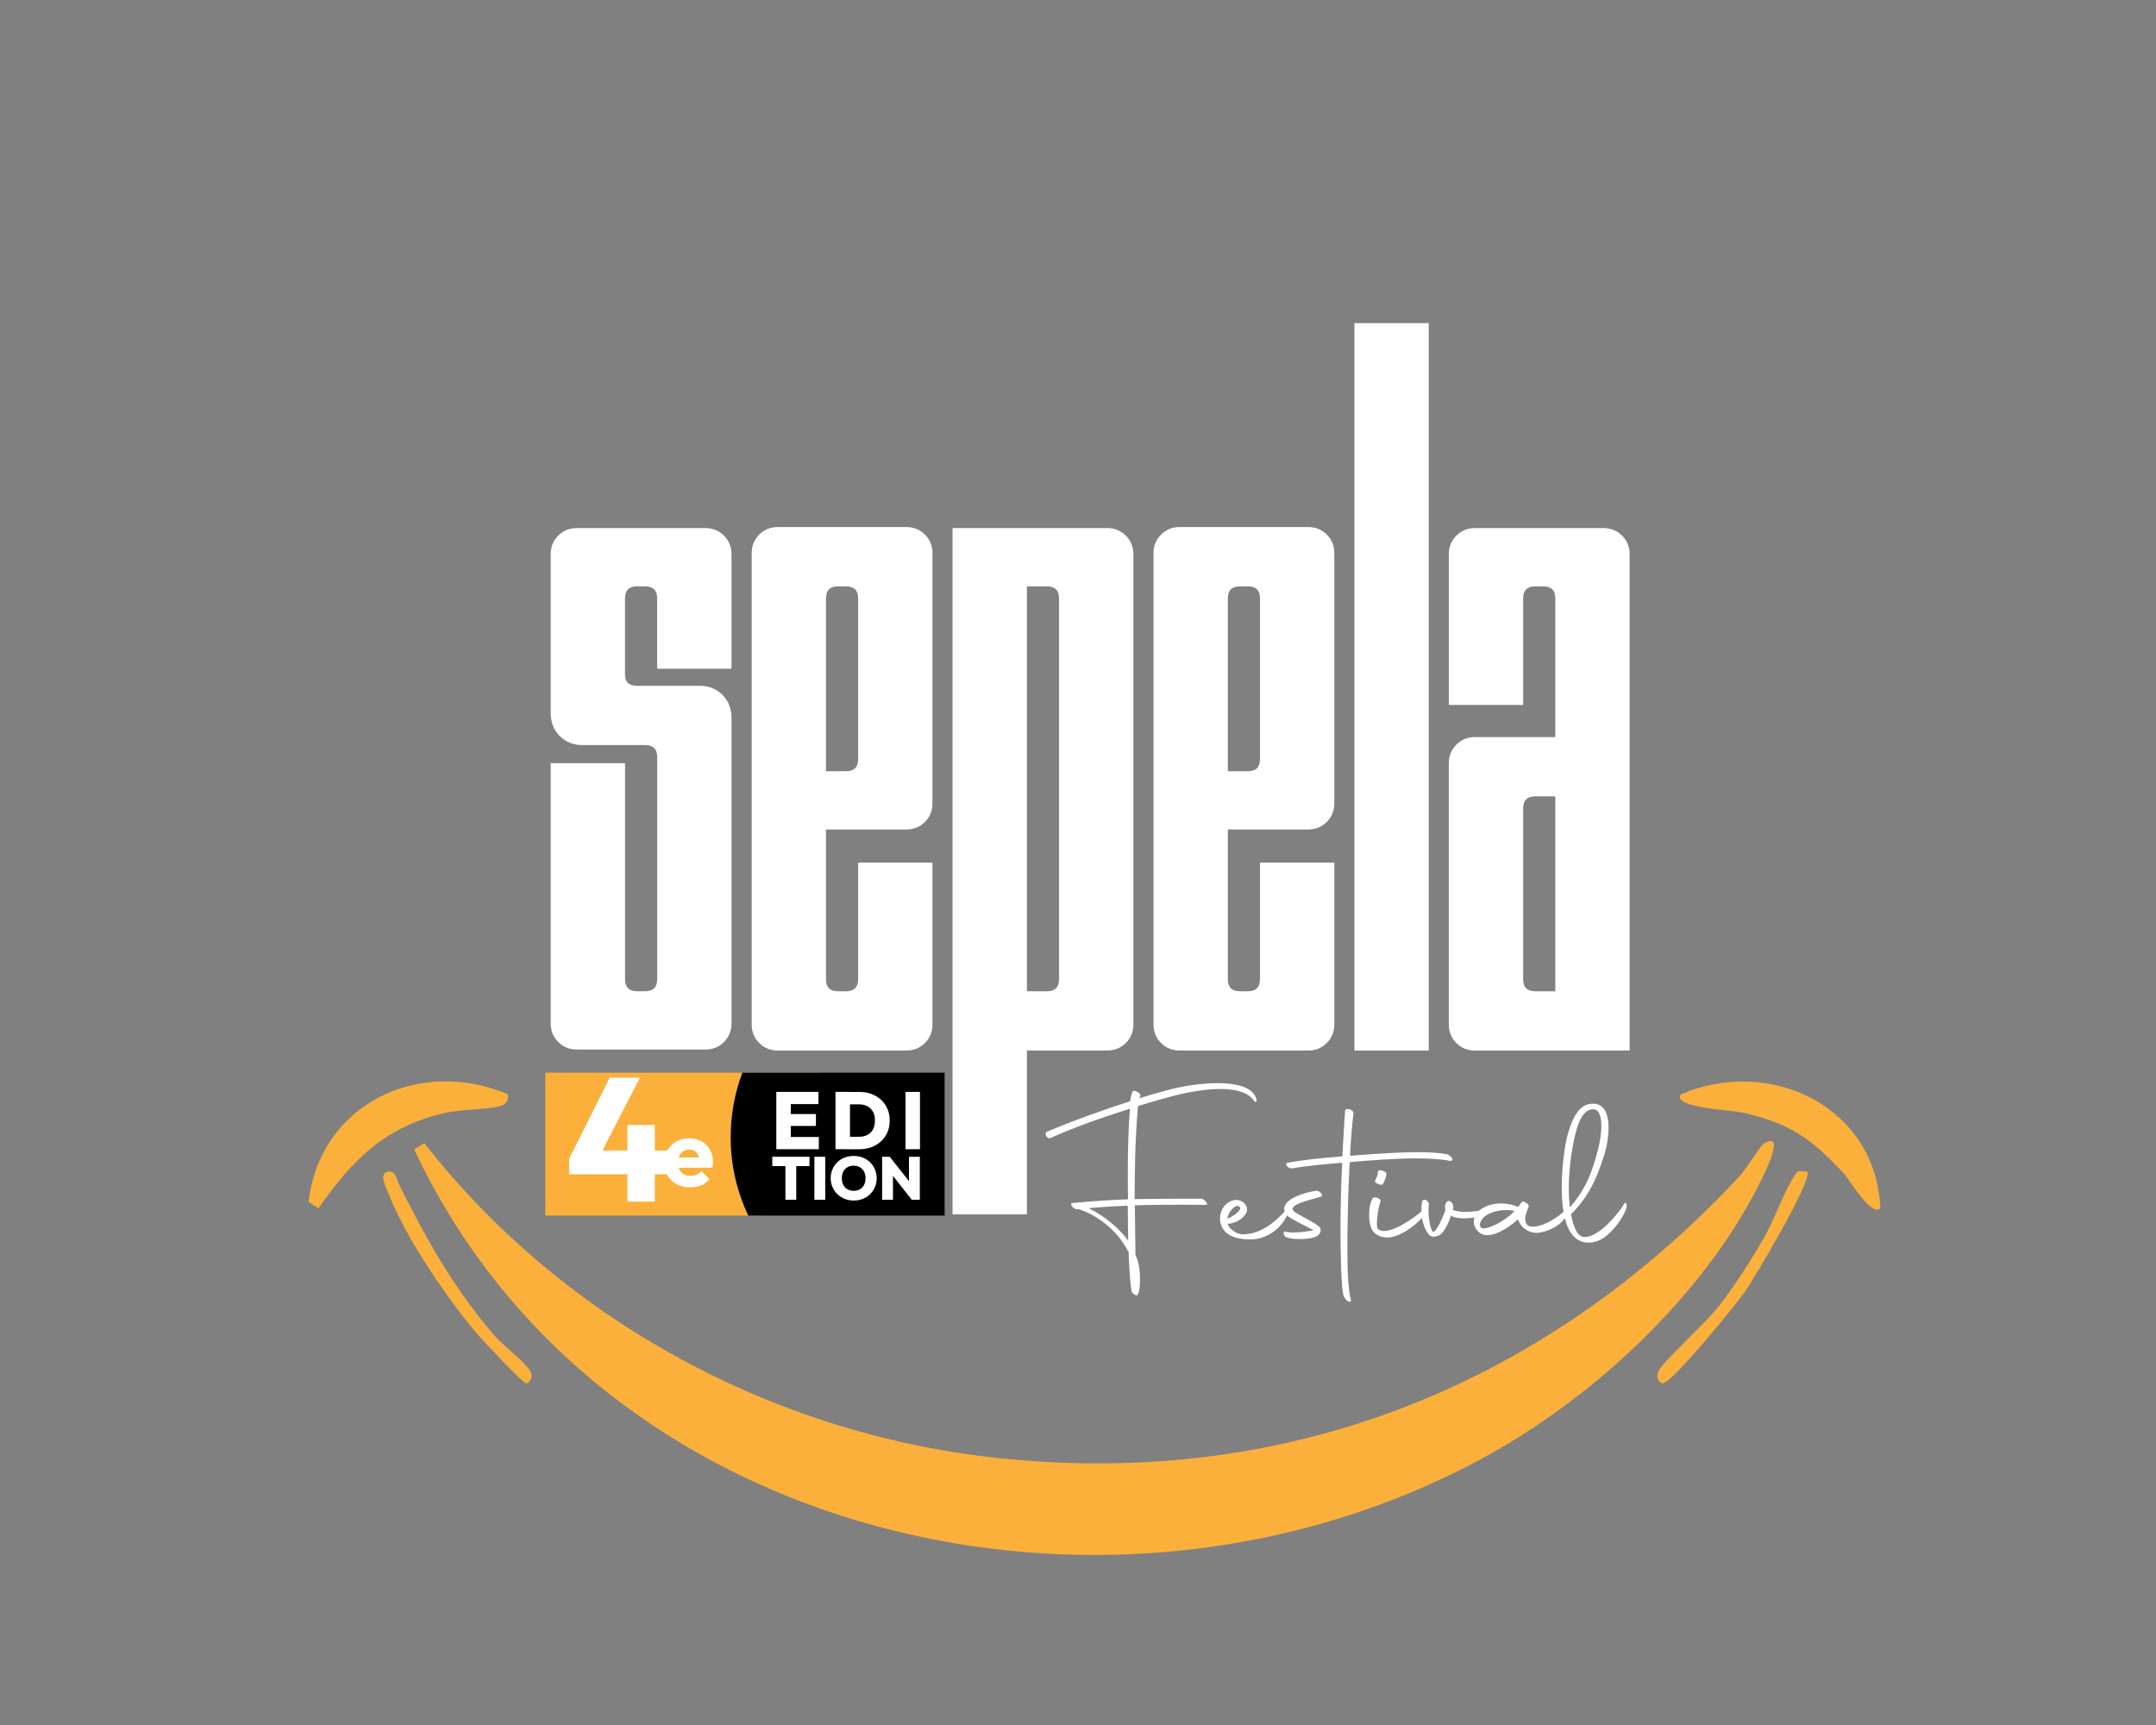 <?xml version="1.0" encoding="UTF-8"?><svg id="Calque_1" xmlns="http://www.w3.org/2000/svg" viewBox="0 0 1280 1024"><rect x="0" y="0" width="1280" height="1024" fill="#808080" stroke="none"/><defs><style>.cls-1{fill:#fff;}.cls-2{fill:none;}.cls-3{fill:#fbb03b;}</style></defs><path class="cls-3" d="M1046.75,679.17c14.85-9.6-.58,20.32-2.05,23.25-33.75,67.33-99.5,128.17-165.22,163.63-219.84,118.63-524.3,49.7-633.57-183.77l6.03-3.68c79.87,102.49,202.23,169.98,331.6,185.87,175.02,21.5,330.96-39.3,449.47-166.49,3.03-3.25,12.42-17.95,13.74-18.81Z"/><path class="cls-3" d="M1116.38,717.27c-5.34,5.31-18.14-16.77-21.69-20.6-19.37-20.91-32-29.85-60.43-36.29-5.29-1.2-42.27-2.88-36.35-10.77,53.29-22.68,115.82,7.2,118.46,67.66Z"/><path class="cls-3" d="M301.53,649.61c.64,3.26-.85,5.86-4.03,6.82-7.93,2.39-23.9,1.97-34.26,4.42-34.96,8.28-54.33,27.96-74.17,56.43l-5.87-3.74c6.7-58.36,65.9-86.32,118.33-63.92Z"/><path class="cls-3" d="M1072.86,695.54c4.13,3.75-31.6,63.68-36.67,70.91-5.62,8.02-43.36,54.62-49.16,54.76-1.61.04-4.38-3.52-2.46-7.24,3.15-6.1,28.56-29.11,36.11-38.86,9.22-11.91,18.4-26.23,26.01-39.28,6.7-11.49,11.51-26.48,18.28-37.28,2.76-4.39,2.25-3.36,7.89-3.02Z"/><path class="cls-3" d="M230.24,695.54c4.91-.92,5.31,4.95,6.72,7.74,16.65,33.08,31.84,60.51,56.08,89,4.87,5.73,19.35,16.87,21.84,21.69,1.94,3.76-.9,7.3-2.46,7.24-1.96-.08-24.45-24.05-27.74-27.82-18.11-20.77-43.92-58.63-53.68-84.14-1.11-2.91-6.76-12.58-.76-13.71Z"/><path class="cls-1" d="M346.04,442.31c-5.57,0-10.14-1.79-13.72-5.37-3.58-3.58-5.37-8.15-5.37-13.72v-94.24c0-4.37,1.49-8.05,4.47-11.03,2.98-2.98,6.65-4.47,11.03-4.47h76.34c4.37,0,8.05,1.49,11.03,4.47,2.98,2.98,4.47,6.66,4.47,11.03v67.99h-44.14v-41.75c0-4.77-2.39-7.16-7.16-7.16h-4.77c-4.77,0-7.16,2.39-7.16,7.16v45.33c0,4.38,2.38,6.56,7.16,6.56h36.98c5.56,0,10.14,1.79,13.72,5.37,3.58,3.58,5.37,8.15,5.37,13.72v181.32c0,4.38-1.49,8.05-4.47,11.03-2.98,2.98-6.66,4.47-11.03,4.47h-76.34c-4.38,0-8.05-1.49-11.03-4.47-2.98-2.98-4.47-6.65-4.47-11.03v-154.48h44.14v128.23c0,4.77,2.38,7.16,7.16,7.16h4.77c4.77,0,7.16-2.39,7.16-7.16v-131.81c0-4.77-2.39-7.16-7.16-7.16h-36.98Z"/><path class="cls-1" d="M553.6,476.9c0,4.38-1.49,8.05-4.47,11.03-2.98,2.98-6.66,4.47-11.03,4.47h-47.72v88.87c0,4.77,2.39,7.16,7.16,7.16h4.77c4.77,0,7.16-2.39,7.16-7.16v-69.19h44.14v96.03c0,4.38-1.49,8.05-4.47,11.03-2.98,2.98-6.66,4.47-11.03,4.47h-76.34c-4.38,0-8.05-1.49-11.03-4.47s-4.47-6.65-4.47-11.03v-279.73c0-4.37,1.49-8.05,4.47-11.03,2.98-2.98,6.65-4.47,11.03-4.47h76.34c4.37,0,8.05,1.49,11.03,4.47,2.98,2.98,4.47,6.66,4.47,11.03v148.51ZM497.54,348.07c-4.77,0-7.16,2.39-7.16,7.16v102.59h11.93c4.77,0,7.16-2.39,7.16-7.16v-95.43c0-4.77-2.38-7.16-7.16-7.16h-4.77Z"/><path class="cls-1" d="M609.66,720.85h-44.14v-407.37h91.85c4.37,0,8.05,1.49,11.03,4.47,2.98,2.98,4.47,6.66,4.47,11.03v279.13c0,4.38-1.49,8.05-4.47,11.03s-6.66,4.47-11.03,4.47h-47.71v97.22ZM621.59,588.44c4.77,0,7.16-2.39,7.16-7.16v-226.05c0-4.77-2.39-7.16-7.16-7.16h-11.93v240.37h11.93Z"/><path class="cls-1" d="M792.17,476.9c0,4.38-1.49,8.05-4.47,11.03-2.98,2.98-6.66,4.47-11.04,4.47h-47.71v88.87c0,4.77,2.38,7.16,7.16,7.16h4.77c4.77,0,7.16-2.39,7.16-7.16v-69.19h44.14v96.03c0,4.38-1.49,8.05-4.47,11.03-2.98,2.98-6.66,4.47-11.04,4.47h-76.34c-4.38,0-8.05-1.49-11.03-4.47-2.98-2.98-4.47-6.65-4.47-11.03v-279.73c0-4.37,1.49-8.05,4.47-11.03,2.98-2.98,6.65-4.47,11.03-4.47h76.34c4.37,0,8.05,1.49,11.04,4.47,2.98,2.98,4.47,6.66,4.47,11.03v148.51ZM736.11,348.07c-4.77,0-7.16,2.39-7.16,7.16v102.59h11.93c4.77,0,7.16-2.39,7.16-7.16v-95.43c0-4.77-2.38-7.16-7.16-7.16h-4.77Z"/><path class="cls-1" d="M804.1,623.63V191.81h44.14v431.82h-44.14Z"/><path class="cls-1" d="M860.16,453.05c0-4.37,1.49-8.05,4.47-11.03,2.98-2.98,6.65-4.47,11.03-4.47h47.72v-82.31c0-4.77-2.39-7.16-7.16-7.16h-4.77c-4.77,0-7.16,2.39-7.16,7.16v63.22h-44.14v-89.47c0-4.37,1.49-8.05,4.47-11.03,2.98-2.98,6.65-4.47,11.03-4.47h76.34c4.37,0,8.05,1.49,11.03,4.47,2.98,2.98,4.47,6.66,4.47,11.03v294.64h-91.85c-4.38,0-8.05-1.49-11.03-4.47-2.98-2.98-4.47-6.65-4.47-11.03v-155.07ZM923.38,588.44v-115.71h-11.93c-4.77,0-7.16,2.39-7.16,7.16v101.4c0,4.77,2.39,7.16,7.16,7.16h11.93Z"/><path class="cls-3" d="M454.93,708.9c1.1-2.29,2.74-4.27,4.33-6.26,1.67-6.34,3.97-12.5,5.76-18.84.29-1.19.61-2.38.95-3.57.57-2.01,1.95-3.09,3.5-3.43.38-1.93.84-3.85,1.4-5.75.96-3.29,4.12-4.07,6.61-3.16,1.58-5.94,3.33-11.83,5.01-17.63.4-1.39,1.25-2.34,2.28-2.91.21-3.58.58-7.13,1.48-10.59h-162.51v84.84h128.24c.33-4.41,1.11-8.86,2.96-12.72Z"/><path d="M560.82,636.77v84.84h-116.54c-6.73-14.1-10.49-29.89-10.49-46.55,0-13.48,2.46-26.39,6.98-38.29h120.05Z"/><path class="cls-1" d="M626.7,669.69c10.22-4.31,28.19-10.83,44.32-16,.37-2.71.74-4.68,1.48-5.91.62-.37,1.6-.37,3.08.62,1.23.62,1.72,1.85,1.48,2.34-.25.25-.49.62-.62,1.23,7.39-2.34,14.28-4.19,19.33-5.54,7.51-1.85,17.85-3.45,27.21-3.45,11.2,0,21.17,2.34,23.02,9.73.25,1.48-.98,1.72-1.35.99-3.08-4.92-10.22-7.26-20.07-7.26-7.88,0-17.61,1.48-28.31,4.19-5.42,1.48-12.56,3.45-20.68,5.91-1.85,23.02-1.85,37.55-1.97,55.28,7.14-.12,21.79-.25,30.04-.25h9.36c.98,0,2.34.86,3.08,1.97.98.99.49,1.72-.49,1.72-4.93,0-9.48-.12-13.79-.12-7.51,0-21.54.12-28.07.37l.37,29.67c1.85,2.96,2.71,9.11,2.71,14.4,0,4.92-.74,9.23-1.97,9.36-.98.12-2.34-1.11-2.95-2.09.12-.12,0-.25,0-.37-.99-2.46-1.85-20.19-1.85-23.27-.98-1.35-1.35-2.58-2.21-3.69-6.4-10.71-18.34-19.2-27.82-21.79h-.25c-.62.25-1.6-.12-2.58-.74,0,0-.12-.12-.12-.25-.37-.25-.49-.37-.62-.62-.86-.98-.62-1.85.12-1.97,12.07-1.11,22.53-1.85,33.12-2.22-.12-6.03-.12-11.45-.12-16.5,0-14.28.37-25.73,1.23-37.3-16.37,5.17-34.96,11.82-47.27,17.48-1.35.49-3.69-1.6-2.34-3.69l5.54-2.22ZM669.79,736.42l-.25-20.68c-7.39.25-15.39.74-23.27,1.48,10.09,4.92,18.59,12.43,23.51,19.21Z"/><path class="cls-1" d="M724.93,727.06c-.37-1.11-.62-2.34-.62-3.57,0-5.42,3.69-10.96,9.73-11.2,3.82,0,7.39,3.69,6.03,7.26-1.6,3.94-6.89,6.89-11.2,6.89.37,2.34,4.68,6.28,8.99,6.28,11.57,0,20.19-8.62,25.36-14.03,2.83-2.96,2.34-.12.62,3.32-3.45,7.14-11.33,13.17-19.82,13.66-7.26.37-16.62-.98-19.08-8.62ZM728.75,723.49c5.17-2.34,8.62-5.66,7.26-7.02-2.59-2.59-7.39,3.94-7.26,7.02Z"/><path class="cls-1" d="M763.71,731.25c1.11.25,2.46.37,4.06.37,3.94,0,8.86-.62,12.06-1.35-3.08-1.6-7.76-3.94-10.22-5.29-3.2-1.85-6.65-3.08-7.14-6.77-.98-6.53,12.43-10.46,18.71-11.33,1.97-.25,4.43,2.09,3.45,3.32-4.55,1.6-15.76,3.69-17.11,6.89-.74,1.72,2.09,2.95,4.56,4.43,4.68,2.59,8.37,4.43,10.83,6.4,2.71,2.34.37,5.79-2.83,6.65-2.22.62-5.42.98-8.62.98s-6.03-.37-7.88-1.11c-1.48-.74-2.58-3.82.12-3.2Z"/><path class="cls-1" d="M795.84,729.4c0-7.14.12-13.79.25-18.59.12-5.79.37-13.05.74-20.56-10.22.86-19.82,1.6-29.67,3.32-2.34.37-4.92-2.83-2.83-3.32,8.74-1.6,17.48-2.58,32.62-3.82.49-9.6,1.11-19.33,1.6-26.96-.12-1.97,4.68-1.23,5.05,1.23-.86,6.16-1.6,15.76-2.09,25.36,1.11,0,2.34-.12,3.57-.25,10.46-.74,24.5-1.85,36.56-1.85,7.02,0,13.42.37,17.85,1.35,1.11.49,2.34,1.72,2.83,2.46.12.99-.49,1.48-1.48,1.35-5.54-1.11-12.43-1.48-19.82-1.48-13.17,0-27.58,1.23-36.93,1.97-.99.12-1.85.25-2.83.25l-.86,20.68c-.12,7.88-.49,19.45-.49,30.65,0,12.56.49,24.62,2.09,30.41.37,2.83-3.45.25-4.31-2.34-1.35-4.31-1.85-23.39-1.85-39.89Z"/><path class="cls-1" d="M812.83,721.15c0-3.82.74-7.63,2.09-9.73.12-.62,1.35-.74,2.83-.37,1.35.49,2.09,1.48,1.97,2.09-.98.99-3.45,14.9-1.6,16.5.98.74,2.21,1.11,3.57,1.11,7.63,0,20.68-9.85,24.38-13.54.49-.49,1.72.25.25,2.96-2.34,4.31-13.54,14.03-22.04,14.4-3.08.12-6.4-.62-8.74-3.2-1.85-1.97-2.71-6.16-2.71-10.22ZM816.52,700.72c.25-.37,1.11-2.83,1.35-3.45l.25-1.85c0-.74,1.35-.98,2.59-.49,1.6.37,2.58,1.35,2.34,1.97,0,.49,0,1.35-.37,2.09-.25.62-1.23,3.32-1.6,3.94-.37.49-1.85.49-2.96-.12-1.48-.49-2.22-1.6-1.6-2.09Z"/><path class="cls-1" d="M843.85,718.44c0-1.85.12-3.57.49-5.29.12-.86,1.23-1.23,2.46-.62.74.49,1.72,1.72,1.48,2.58-.49,3.82,0,13.3,2.46,16.25,2.22-.12,6.16-9.48,7.39-13.05-.74-2.59.25-4.56,1.35-5.29,1.48-.62,4.19,1.48,3.08,5.17v.12c2.22.74,4.8,1.11,7.39,1.11,3.94,0,8-.62,11.33-1.11,3.2-.49.98,2.46-1.72,3.45-2.09.74-6.4,1.48-10.34,1.48-3.08,0-6.03-.37-7.76-1.72-1.35,4.56-4.55,11.08-7.63,12.06-2.09.62-3.69,1.11-5.54-.74-3.08-3.69-4.43-9.23-4.43-14.4Z"/><path class="cls-1" d="M874.99,725.21c0-2.71,1.35-5.42,4.43-7.51,3.32-2.22,7.51-3.32,11.82-3.32,3.45,0,6.89.74,9.97,2.09h.12l2.09-2.83c.74-1.35,4.93,1.35,4.06,2.83-.62,1.85-1.72,4.06-1.97,6.4-.12,2.09.49,4.55,2.71,5.17,6.28,1.23,16.87-5.05,21.3-9.97,2.09-2.09,3.94.98-2.83,7.75-3.08,3.08-11.57,7.02-16.74,5.79-4.06-.98-7.14-3.32-8.74-7.76-3.45,3.08-11.57,9.36-18.1,9.36-1.6,0-3.08-.37-4.43-1.23-2.46-1.85-3.69-4.19-3.69-6.77ZM899.12,718.94c-1.23-.37-2.96-.62-4.8-.62-6.16,0-14.28,2.34-15.63,8-.37,1.48.37,2.83,2.22,2.95,5.91-.74,13.91-5.79,18.22-10.34Z"/><path class="cls-1" d="M942.94,737.65c-4.31,0-8-2.09-10.71-6.4-3.82-6.28-5.05-16.37-5.05-26.34,0-13.05,2.09-26.1,3.32-30.65,3.08-11.45,7.39-18.71,14.4-19.08,7.76-.49,10.09,6.4,10.09,14.28,0,5.17-.98,10.71-2.21,14.9-3.57,11.45-7.88,24.38-20.07,36.44,1.48,8.12,4.06,13.42,7.88,13.54,8.86.25,20.93-14.77,23.88-20.07.37-.62,1.72-.25,1.11,2.71-1.11,4.8-9.36,17.24-17.48,19.82-1.85.62-3.57.86-5.17.86ZM931.37,705.64c0,3.94.25,7.76.62,11.08,10.22-11.33,14.03-23.76,16.74-34.35,1.11-4.31,1.97-9.48,1.97-13.91,0-5.79-1.35-10.22-5.17-9.97-5.79.37-8.74,7.76-10.71,16.62-2.34,10.59-3.45,21.17-3.45,30.53Z"/><path class="cls-1" d="M337.89,687.79l24.08-48.05h17.93l-24.71,48.05h-17.3ZM337.89,697.06v-9.28l5.42-4.79h53.58v14.07h-59ZM372.5,713.33v-45.55h16.26v45.55h-16.26Z"/><path class="cls-1" d="M409.78,704.83c-3.02,0-5.69-.62-8.02-1.86-2.33-1.24-4.16-2.97-5.5-5.19-1.34-2.21-2-4.74-2-7.56s.65-5.22,1.95-7.42c1.3-2.2,3.07-3.92,5.33-5.19,2.25-1.26,4.79-1.89,7.62-1.89s5.23.59,7.33,1.78c2.1,1.18,3.76,2.83,4.98,4.93,1.22,2.1,1.83,4.51,1.83,7.22,0,.54-.03,1.08-.09,1.63-.06.55-.18,1.17-.37,1.86l-23.95.11v-6.07l20.17-.12-3.78,2.58c-.04-1.57-.29-2.87-.74-3.92-.46-1.05-1.14-1.86-2.03-2.44-.9-.57-1.98-.86-3.24-.86-1.38,0-2.57.33-3.58.97-1.01.65-1.8,1.55-2.35,2.69-.55,1.15-.83,2.52-.83,4.12s.29,3,.89,4.18c.59,1.18,1.43,2.09,2.52,2.72,1.09.63,2.38.95,3.87.95,1.34,0,2.56-.24,3.67-.72,1.11-.48,2.08-1.19,2.92-2.15l4.87,4.81c-1.38,1.64-3.04,2.86-4.98,3.64-1.95.78-4.11,1.17-6.47,1.17Z"/><rect class="cls-2" x="457.87" y="647.21" width="94.7" height="69.13"/><path class="cls-1" d="M460.89,682.2v-34.03h8.59v34.03h-8.59ZM467.71,655.42v-7.25h18.19v7.25h-18.19ZM467.71,668.38v-7.06h16.7v7.06h-16.7ZM467.71,682.2v-7.25h18.43v7.25h-18.43Z"/><path class="cls-1" d="M496.03,682.2v-34.03h8.59v34.03h-8.59ZM501.79,682.2v-7.39h8.21c1.89,0,3.55-.37,4.99-1.1,1.44-.74,2.54-1.83,3.31-3.29.77-1.46,1.15-3.22,1.15-5.3s-.39-3.78-1.18-5.18c-.79-1.41-1.89-2.49-3.31-3.24s-3.08-1.13-4.97-1.13h-8.54v-7.39h8.59c2.62,0,5.05.41,7.27,1.22,2.22.82,4.15,1.98,5.78,3.48,1.63,1.5,2.9,3.3,3.79,5.38.9,2.08,1.34,4.38,1.34,6.91s-.45,4.84-1.34,6.94c-.9,2.1-2.16,3.9-3.79,5.4-1.63,1.5-3.55,2.66-5.76,3.48-2.21.82-4.61,1.22-7.2,1.22h-8.35Z"/><path class="cls-1" d="M537.59,682.2v-34.03h8.59v34.03h-8.59Z"/><path class="cls-1" d="M458.51,692.22v-5.54h22.07v5.54h-22.07ZM466.29,712.2v-25.34h6.44v25.34h-6.44Z"/><path class="cls-1" d="M483.5,712.2v-25.52h6.44v25.52h-6.44Z"/><path class="cls-1" d="M506.9,712.67c-1.97,0-3.78-.34-5.44-1.01-1.66-.67-3.1-1.61-4.34-2.81s-2.2-2.61-2.9-4.23c-.7-1.62-1.04-3.37-1.04-5.24s.34-3.61,1.03-5.2c.68-1.6,1.64-3,2.86-4.21,1.22-1.21,2.66-2.14,4.32-2.79,1.66-.65,3.47-.97,5.44-.97s3.78.32,5.44.97c1.66.65,3.1,1.58,4.32,2.79,1.22,1.21,2.18,2.62,2.86,4.23.68,1.61,1.03,3.35,1.03,5.22s-.34,3.61-1.03,5.22c-.68,1.61-1.64,3.02-2.86,4.23-1.22,1.21-2.66,2.15-4.3,2.81-1.64.66-3.44.99-5.38.99ZM506.83,706.91c1.42,0,2.66-.31,3.73-.94,1.07-.62,1.88-1.5,2.45-2.63s.85-2.45.85-3.96c0-1.1-.16-2.11-.49-3.02s-.8-1.7-1.42-2.36c-.62-.66-1.37-1.16-2.23-1.51-.86-.35-1.82-.52-2.88-.52-1.42,0-2.65.31-3.71.92-1.06.61-1.88,1.48-2.47,2.59-.59,1.12-.88,2.42-.88,3.91,0,1.15.16,2.19.49,3.11.32.92.8,1.72,1.42,2.38.62.66,1.37,1.16,2.25,1.51.88.35,1.84.52,2.9.52Z"/><path class="cls-1" d="M523.71,712.2v-25.52h4.5l1.94,5.26v20.27h-6.44ZM541.31,712.2l-14.9-18.9,1.8-6.62,14.94,18.9-1.84,6.62ZM541.31,712.2l-1.66-5.36v-20.16h6.44v25.52h-4.79Z"/></svg>